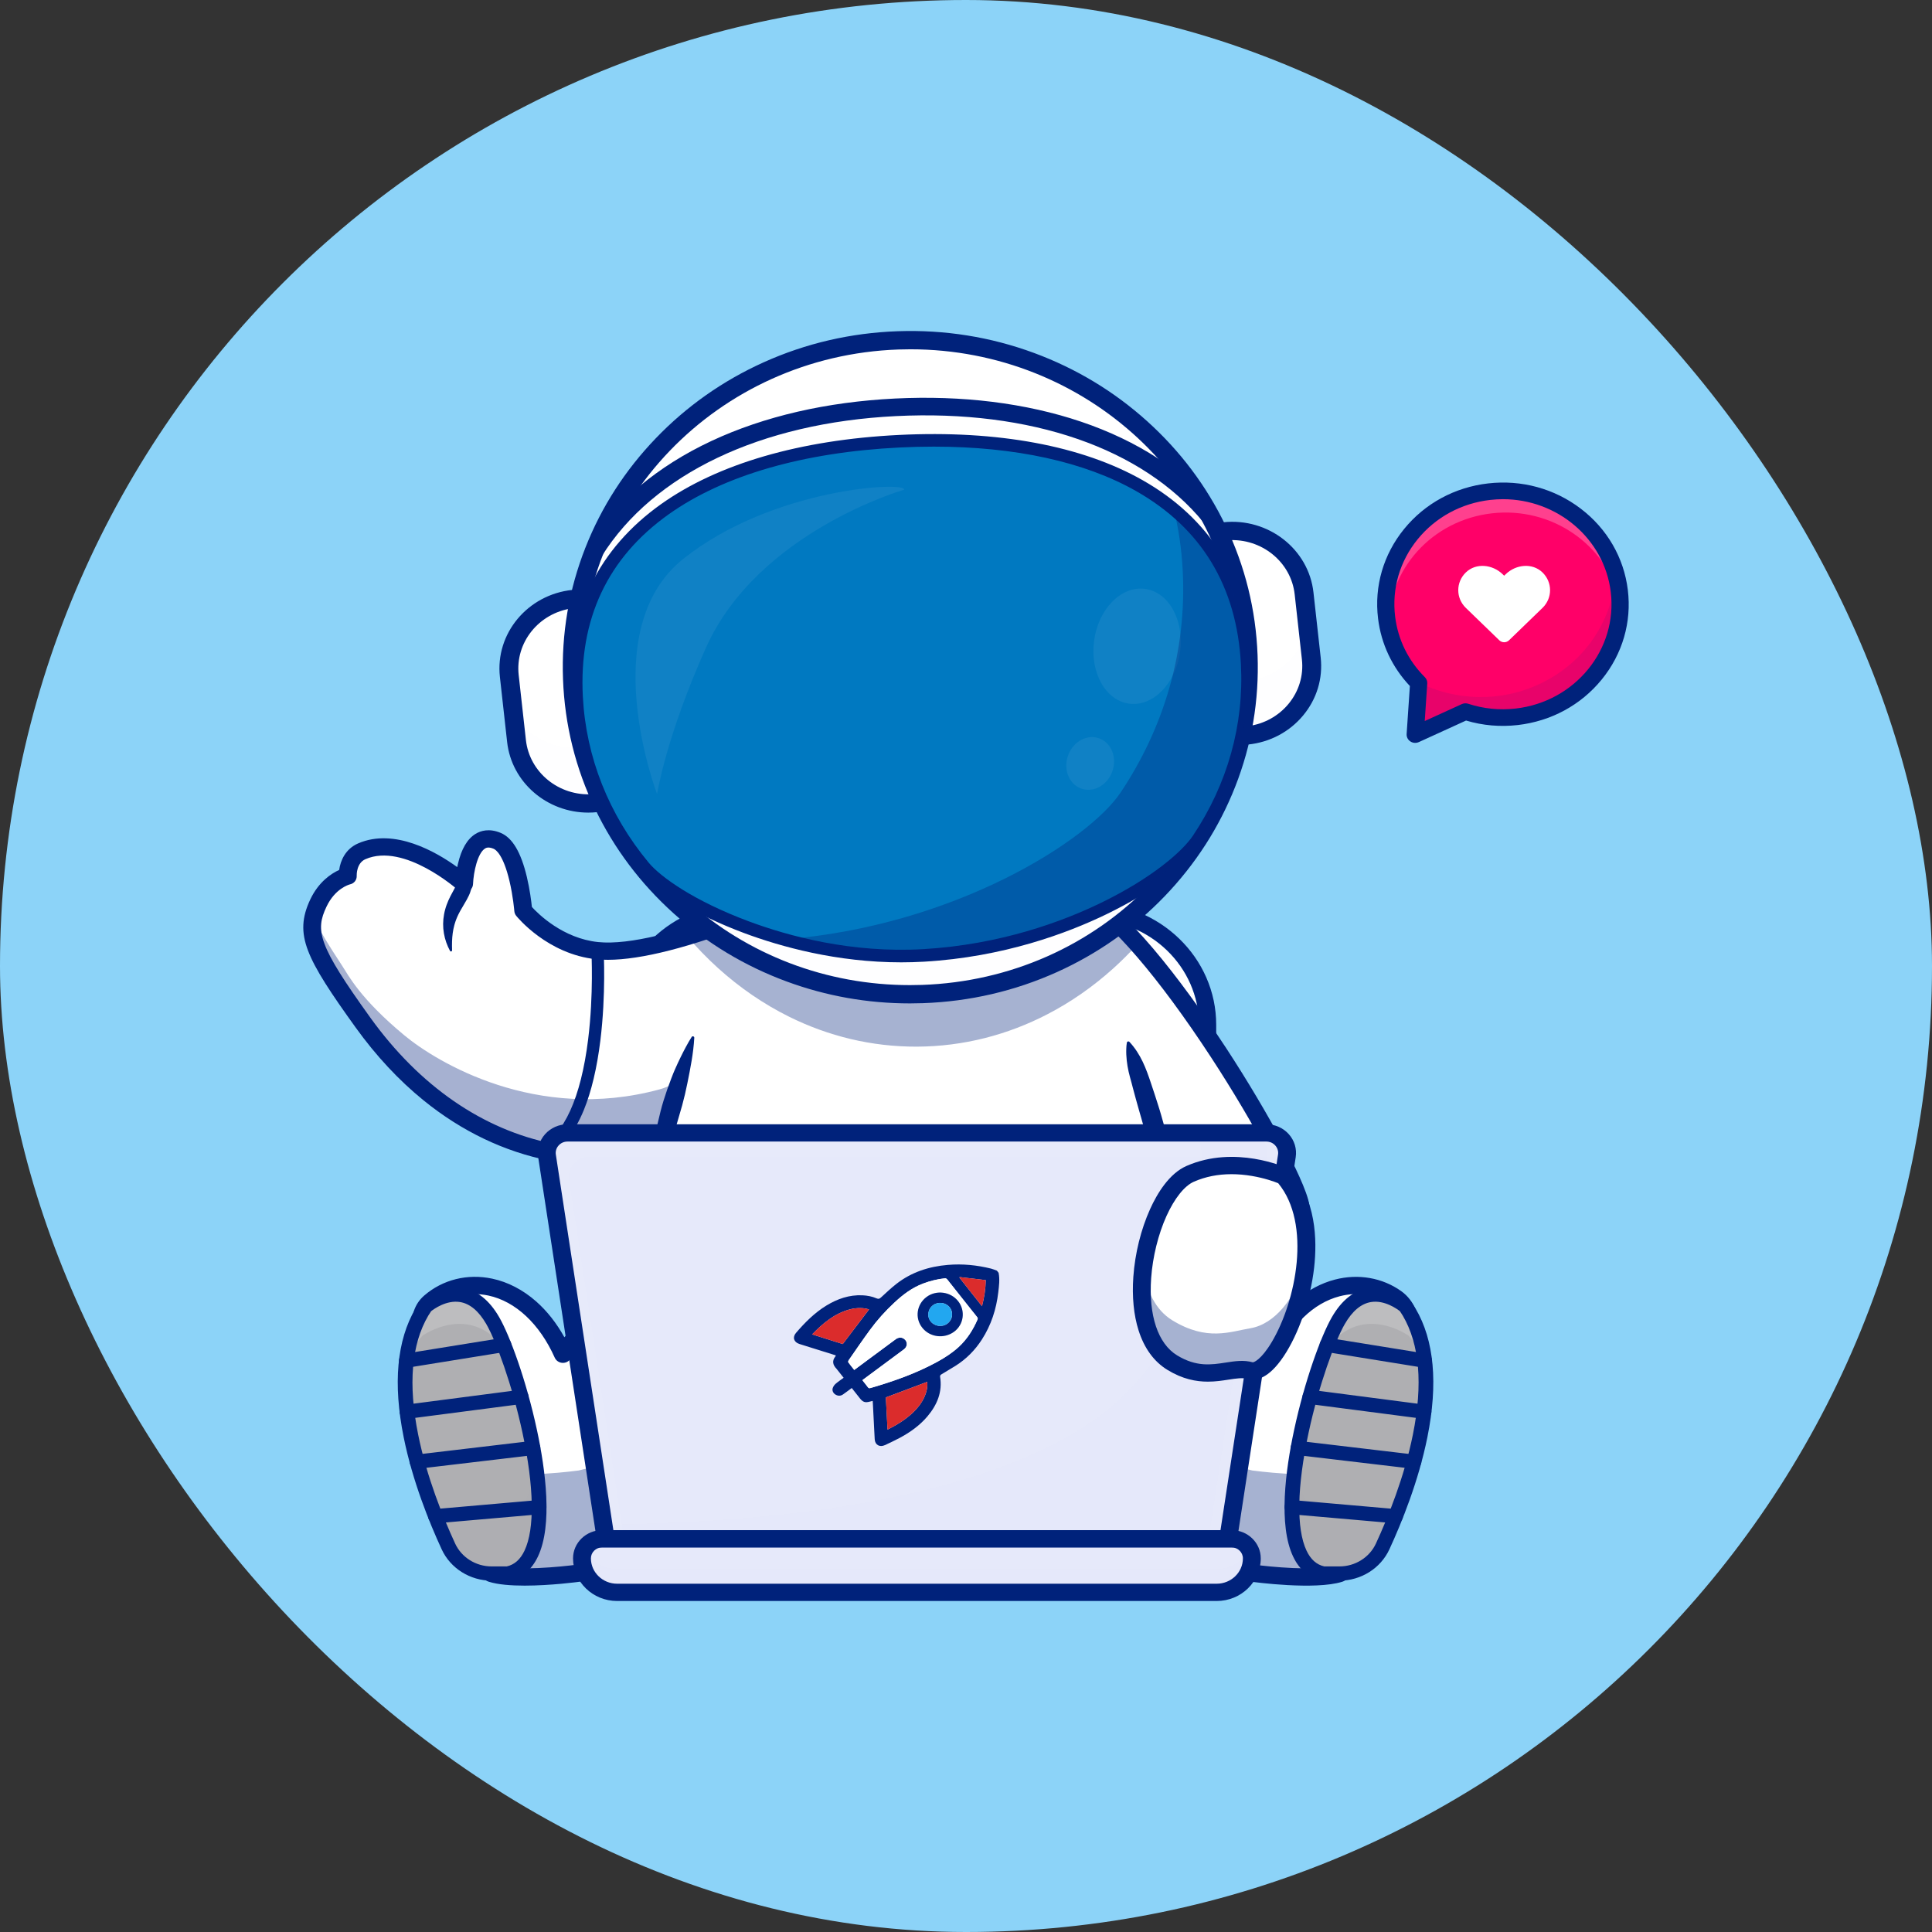 <svg width="170" height="170" viewBox="0 0 170 170" fill="none" xmlns="http://www.w3.org/2000/svg">
<rect x="0" y="0" width="170" height="170" fill="#333333" stroke="none"/>
<rect width="170" height="170" rx="85" fill="#8CD3F8"/>
<path d="M95.93 125.664H65.238C59.974 125.664 55.667 121.497 55.667 116.404V90.169C55.667 85.076 59.974 80.91 65.238 80.91H95.931C101.195 80.91 105.502 85.076 105.502 90.169V116.404C105.502 121.497 101.194 125.664 95.93 125.664Z" fill="white"/>
<path d="M95.931 80.91C101.195 80.91 105.502 85.077 105.502 90.17V116.405C105.502 121.498 101.195 125.664 95.931 125.664H65.239C59.975 125.664 55.668 121.498 55.668 116.405V90.17C55.668 85.077 59.975 80.91 65.239 80.91H95.931V80.91ZM95.931 79.447H65.239C63.748 79.447 62.299 79.732 60.931 80.294C59.613 80.836 58.428 81.61 57.41 82.596C56.392 83.581 55.591 84.727 55.031 86.002C54.45 87.325 54.155 88.727 54.155 90.17V116.405C54.155 117.847 54.45 119.249 55.031 120.572C55.591 121.848 56.391 122.994 57.41 123.979C58.428 124.964 59.613 125.739 60.931 126.281C62.299 126.843 63.748 127.128 65.239 127.128H95.932C97.423 127.128 98.872 126.843 100.239 126.281C101.558 125.739 102.742 124.965 103.761 123.979C104.779 122.994 105.58 121.847 106.14 120.572C106.721 119.249 107.015 117.847 107.015 116.405V90.17C107.015 88.727 106.721 87.325 106.14 86.002C105.58 84.727 104.78 83.581 103.761 82.596C102.742 81.61 101.557 80.836 100.239 80.294C98.872 79.732 97.422 79.447 95.931 79.447Z" fill="#00227B"/>
<path d="M104.814 109.442C100.036 109.984 95.272 110.117 95.272 110.117C95.272 110.117 92.847 98.416 92.174 89.24C91.679 82.441 92.145 77.03 95.272 78.795C96.711 79.607 98.368 81.136 100.096 83.076C106.578 90.354 114.024 103.423 114.433 106.135C114.696 107.879 109.749 108.879 104.814 109.442Z" fill="white"/>
<path d="M94.633 110.896L94.503 110.267C94.488 110.195 93.005 103.005 92.045 95.56C91.478 91.17 91.202 87.546 91.222 84.788C91.249 81.022 91.814 78.885 93.001 78.065C93.522 77.705 94.408 77.426 95.67 78.138C99.83 80.486 105.111 87.967 107.888 92.217C109.741 95.052 111.514 98.033 112.882 100.609C113.846 102.423 115.033 104.836 115.212 106.024C115.264 106.369 115.229 106.892 114.767 107.425C114.098 108.195 112.71 108.798 110.396 109.322C108.699 109.706 106.52 110.036 103.917 110.304C99.51 110.756 95.338 110.876 95.296 110.878L94.633 110.896ZM94.19 79.218C94.038 79.218 93.959 79.273 93.915 79.303C93.402 79.657 91.864 81.863 93.604 95.364C94.392 101.478 95.537 107.422 95.917 109.333C97.259 109.281 100.442 109.131 103.759 108.789C111.46 107.997 113.18 106.887 113.563 106.446C113.669 106.325 113.66 106.268 113.656 106.244C113.433 104.766 110.528 99.103 106.559 93.03C101.963 85.997 97.706 81.048 94.877 79.452C94.557 79.271 94.338 79.218 94.19 79.218Z" fill="#00227B"/>
<path d="M70.956 78.363L69.989 85.441L69.439 89.466L68.265 98.058C68.265 98.058 66.12 99.469 62.553 100.587C61.22 101.006 59.684 101.38 57.99 101.626C55.22 102.029 52.018 102.08 48.549 101.394C39.622 99.625 34.265 93.21 31.946 89.985C27.463 83.76 26.773 82.077 28.02 79.456C28.971 77.448 30.601 77.081 30.601 77.081C30.601 77.081 30.52 75.476 31.834 74.905C35.769 73.195 40.839 77.762 40.839 77.762C40.839 77.762 41.027 72.851 43.744 73.985C45.615 74.766 46.04 80.113 46.04 80.113C46.04 80.113 48.552 83.235 52.543 83.65C54.628 83.866 57.514 83.281 60.38 82.431C60.414 82.421 60.447 82.412 60.481 82.4C62.008 81.944 63.526 81.415 64.915 80.892C65.539 80.658 66.136 80.424 66.696 80.2C69.2 79.195 70.956 78.363 70.956 78.363Z" fill="white"/>
<path opacity="0.35" d="M31.946 89.984C34.267 93.209 39.623 99.625 48.549 101.393C54.14 102.5 59.039 101.687 62.554 100.586C66.122 99.469 68.266 98.057 68.266 98.057L68.424 91.276C68.424 91.276 65.993 89.01 63.729 89.934C61.008 91.044 61.88 94.818 57.995 95.868C47.194 98.785 38.42 93.454 35.596 91.114C31.68 87.867 30.658 85.823 30.107 84.979C28.966 83.233 28.085 81.861 27.589 80.632C27.082 82.711 28.163 84.729 31.946 89.984Z" fill="#00227B"/>
<path d="M53.935 102.682C52.071 102.682 50.215 102.501 48.391 102.139C44.379 101.344 40.635 99.554 37.265 96.819C35.096 95.058 33.089 92.905 31.301 90.421C29.118 87.388 27.731 85.304 27.098 83.631C26.491 82.027 26.552 80.726 27.305 79.138C28.046 77.575 29.166 76.857 29.844 76.548C29.954 75.745 30.385 74.702 31.512 74.213C34.712 72.822 38.405 74.975 40.233 76.299C40.251 76.209 40.27 76.117 40.292 76.024C40.595 74.709 41.118 73.817 41.846 73.373C42.293 73.1 43.04 72.863 44.058 73.288C45.09 73.72 45.844 74.991 46.361 77.173C46.626 78.291 46.754 79.341 46.802 79.806C47.358 80.415 49.53 82.573 52.628 82.894C58.284 83.48 70.487 77.738 70.61 77.68C70.871 77.557 71.18 77.582 71.415 77.746C71.65 77.909 71.773 78.185 71.736 78.463L69.046 98.157C69.017 98.372 68.895 98.565 68.709 98.686C68.619 98.746 66.463 100.152 62.876 101.286C60.776 101.95 58.615 102.382 56.453 102.571C55.614 102.645 54.773 102.682 53.935 102.682ZM30.784 77.82C30.682 77.847 29.482 78.195 28.733 79.772C27.726 81.897 27.974 83.135 32.591 89.551C36.932 95.582 42.505 99.42 48.706 100.648C54.357 101.768 59.265 100.826 62.387 99.839C65.034 99.002 66.859 98.004 67.534 97.606L69.988 79.642C68.706 80.208 66.61 81.097 64.257 81.95C59.02 83.849 55.051 84.675 52.461 84.406C48.187 83.964 45.532 80.719 45.42 80.581C45.326 80.463 45.269 80.321 45.257 80.172C45.256 80.159 45.15 78.861 44.824 77.497C44.277 75.197 43.621 74.763 43.434 74.685C42.965 74.489 42.762 74.612 42.685 74.658C42.024 75.061 41.667 76.732 41.623 77.791C41.611 78.088 41.421 78.351 41.137 78.464C40.853 78.578 40.527 78.521 40.302 78.318C40.255 78.276 35.566 74.118 32.156 75.6C31.37 75.942 31.384 76.972 31.387 77.046C31.41 77.422 31.163 77.743 30.784 77.82Z" fill="#00227B"/>
<path d="M41.488 77.761C41.506 77.974 41.473 78.169 41.429 78.337C41.407 78.424 41.38 78.5 41.352 78.577C41.324 78.649 41.293 78.723 41.263 78.788C41.139 79.059 41.005 79.282 40.877 79.499C40.749 79.715 40.626 79.921 40.512 80.126L40.428 80.281C40.401 80.333 40.373 80.384 40.348 80.436L40.273 80.594L40.203 80.753L40.138 80.914L40.079 81.078C40.058 81.133 40.043 81.189 40.025 81.244C40.006 81.3 39.992 81.357 39.976 81.413C39.916 81.641 39.865 81.875 39.835 82.116C39.803 82.357 39.782 82.604 39.776 82.856C39.77 82.982 39.772 83.108 39.771 83.237C39.769 83.301 39.774 83.365 39.775 83.43C39.776 83.495 39.778 83.559 39.778 83.625V83.63C39.778 83.68 39.735 83.721 39.683 83.721C39.646 83.721 39.614 83.701 39.599 83.671C39.473 83.435 39.358 83.189 39.27 82.932C39.177 82.676 39.111 82.409 39.062 82.136C38.966 81.59 38.968 81.012 39.074 80.448L39.117 80.237C39.134 80.168 39.153 80.099 39.17 80.029C39.19 79.96 39.211 79.892 39.23 79.823C39.251 79.755 39.276 79.688 39.299 79.621C39.394 79.353 39.511 79.099 39.631 78.861C39.751 78.623 39.879 78.398 39.983 78.204C40.092 78.006 40.154 77.846 40.191 77.759L40.267 77.578C40.399 77.264 40.769 77.113 41.094 77.241C41.323 77.332 41.468 77.538 41.488 77.761Z" fill="#00227B"/>
<path d="M47.686 101.915C47.488 101.915 47.297 101.809 47.202 101.626C47.069 101.367 47.178 101.054 47.445 100.925C49.625 99.876 51.114 96.601 51.752 91.456C52.245 87.468 52.04 83.76 52.038 83.723C52.022 83.435 52.249 83.188 52.547 83.172C52.844 83.155 53.1 83.376 53.117 83.664C53.119 83.702 53.33 87.49 52.826 91.566C52.528 93.979 52.042 96.026 51.381 97.65C50.525 99.753 49.363 101.169 47.927 101.861C47.849 101.898 47.767 101.915 47.686 101.915Z" fill="#00227B"/>
<g opacity="0.35">
<g opacity="0.35">
<g opacity="0.35">
<g opacity="0.35">
<path opacity="0.35" d="M117.415 135.562V135.455C116.551 135.491 117.415 135.562 117.415 135.562Z" fill="#00227B"/>
</g>
</g>
</g>
</g>
<path d="M106.507 122.719H54.601C54.601 122.719 54.917 114.053 57.987 101.625C59.218 96.64 60.893 91.051 63.167 85.172C63.714 83.761 64.296 82.333 64.913 80.891C66.639 76.869 68.652 72.75 70.999 68.63H90.109C92.049 72.036 93.761 75.441 95.271 78.793C96.248 80.962 97.14 83.107 97.954 85.214C101.506 94.4 103.592 102.878 104.813 109.441C106.318 117.537 106.507 122.719 106.507 122.719Z" fill="white"/>
<path d="M99.383 91.678C100.386 92.761 100.845 94.023 101.268 95.289C101.481 95.923 101.691 96.558 101.891 97.195C101.991 97.514 102.094 97.832 102.183 98.154C102.276 98.474 102.365 98.796 102.455 99.118L102.718 100.084C102.804 100.407 102.891 100.729 102.973 101.053L103.45 102.997C103.528 103.322 103.613 103.644 103.689 103.969L103.917 104.943L104.151 105.916C104.23 106.24 104.311 106.564 104.384 106.889L104.835 108.839C104.912 109.164 104.979 109.491 105.05 109.817L105.261 110.795L105.366 111.283L105.419 111.528L105.468 111.773L105.666 112.754C105.732 113.081 105.799 113.407 105.871 113.733C105.939 114.06 106.008 114.386 106.08 114.712C106.38 116.014 106.6 117.333 106.691 118.668C106.703 118.835 106.716 119.001 106.724 119.169L106.746 119.671C106.758 120.007 106.767 120.342 106.762 120.679C106.76 121.016 106.752 121.353 106.73 121.691C106.709 122.029 106.68 122.368 106.628 122.708C106.618 122.774 106.554 122.819 106.486 122.81C106.44 122.803 106.404 122.772 106.388 122.733L106.388 122.731C106.14 122.094 105.937 121.453 105.745 120.812C105.651 120.492 105.56 120.171 105.473 119.85L105.346 119.368C105.307 119.207 105.266 119.047 105.224 118.886C105.063 118.242 104.922 117.597 104.794 116.949C104.733 116.624 104.677 116.299 104.626 115.973C104.571 115.647 104.52 115.321 104.468 114.995C104.417 114.668 104.364 114.342 104.309 114.017C104.251 113.691 104.187 113.367 104.122 113.043L103.926 112.071L103.877 111.828L103.825 111.585L103.72 111.101L103.511 110.131C103.44 109.808 103.374 109.484 103.297 109.162L102.85 107.229C102.779 106.906 102.695 106.585 102.616 106.264L102.371 105.302L102.121 104.342C102.081 104.181 102.034 104.022 101.99 103.863L101.856 103.385L101.316 101.474C101.129 100.839 100.938 100.205 100.756 99.568C100.665 99.25 100.575 98.932 100.487 98.613L100.421 98.374L100.351 98.135L100.214 97.658C100.031 97.022 99.858 96.383 99.687 95.743L99.562 95.263C99.52 95.102 99.474 94.943 99.43 94.784C99.342 94.464 99.269 94.141 99.213 93.811C99.158 93.482 99.12 93.147 99.105 92.805C99.097 92.634 99.097 92.461 99.103 92.286C99.11 92.11 99.121 91.932 99.153 91.749L99.155 91.742C99.167 91.672 99.235 91.625 99.306 91.637C99.337 91.642 99.364 91.657 99.383 91.678Z" fill="#00227B"/>
<path d="M54.48 122.716C54.4 122.543 54.346 122.372 54.294 122.2C54.243 122.028 54.204 121.858 54.17 121.687C54.101 121.344 54.064 121.003 54.043 120.663C54.033 120.493 54.027 120.323 54.027 120.154C54.028 119.984 54.035 119.816 54.043 119.647L54.072 119.142C54.081 118.973 54.092 118.805 54.106 118.636C54.16 117.964 54.213 117.291 54.294 116.622C54.331 116.286 54.372 115.952 54.413 115.617C54.433 115.45 54.46 115.283 54.483 115.116L54.556 114.615L54.709 113.616C54.762 113.283 54.824 112.952 54.883 112.62C55.002 111.956 55.114 111.291 55.251 110.631C55.383 109.97 55.504 109.307 55.639 108.647C55.777 107.988 55.911 107.328 56.043 106.667C56.077 106.502 56.107 106.336 56.144 106.172L56.252 105.679L56.47 104.692L56.687 103.705C56.706 103.622 56.723 103.54 56.742 103.458L56.802 103.213L56.921 102.721L57.398 100.756C57.436 100.592 57.48 100.429 57.522 100.266C57.564 100.103 57.606 99.94 57.646 99.776C57.726 99.449 57.806 99.121 57.882 98.793C57.961 98.465 58.037 98.137 58.118 97.809C58.196 97.481 58.294 97.158 58.391 96.835C58.491 96.513 58.597 96.192 58.708 95.872C58.819 95.553 58.938 95.236 59.058 94.919L59.243 94.446C59.274 94.367 59.308 94.29 59.342 94.211C59.376 94.134 59.409 94.055 59.444 93.978C59.584 93.667 59.725 93.358 59.876 93.051C60.025 92.744 60.18 92.439 60.343 92.137C60.506 91.835 60.675 91.535 60.862 91.242C60.898 91.185 60.975 91.168 61.033 91.203C61.073 91.227 61.094 91.269 61.092 91.311V91.313C61.014 92.693 60.747 94.006 60.483 95.319C60.415 95.646 60.346 95.973 60.27 96.298C60.194 96.623 60.111 96.947 60.024 97.268C59.842 97.909 59.658 98.551 59.467 99.19C59.372 99.51 59.279 99.831 59.187 100.151C59.14 100.311 59.096 100.472 59.052 100.633C59.008 100.794 58.963 100.955 58.926 101.117L58.455 103.061L58.337 103.547L58.278 103.79C58.258 103.871 58.242 103.953 58.223 104.034L58.008 105.01L57.793 105.987L57.685 106.475C57.649 106.638 57.619 106.802 57.586 106.965C57.033 109.574 56.662 112.214 56.301 114.849L56.161 115.836C56.118 116.166 56.074 116.495 56.026 116.825L55.748 118.8C55.697 119.129 55.657 119.458 55.611 119.787C55.587 119.951 55.562 120.116 55.531 120.28C55.499 120.444 55.469 120.608 55.431 120.771C55.355 121.098 55.261 121.424 55.15 121.75C55.095 121.912 55.029 122.075 54.961 122.238C54.891 122.4 54.816 122.563 54.722 122.725L54.721 122.726C54.685 122.789 54.603 122.812 54.539 122.777C54.511 122.762 54.492 122.74 54.48 122.716Z" fill="#00227B"/>
<path d="M69.552 111.785C66.591 112.945 62.01 112.702 58.886 112.336C57.013 112.117 55.698 110.444 55.974 108.638C56.226 106.99 57.725 105.792 59.445 105.87C62.367 106.002 66.749 106.064 69.525 105.469" fill="white"/>
<g opacity="0.35">
<g opacity="0.35">
<g opacity="0.35">
<g opacity="0.35">
<path opacity="0.35" d="M69.553 111.785C66.592 112.946 62.01 112.701 58.887 112.338C57.014 112.118 55.699 110.445 55.975 108.64C56.03 108.271 56.15 107.926 56.32 107.61C56.813 108.521 57.747 109.193 58.887 109.326C62.005 109.692 66.579 109.935 69.54 108.781L69.553 111.785Z" fill="#00227B"/>
</g>
</g>
</g>
</g>
<path d="M63.668 113.399C61.955 113.399 60.252 113.262 58.794 113.091C57.677 112.96 56.686 112.412 56.003 111.546C55.319 110.679 55.033 109.607 55.198 108.527C55.348 107.543 55.868 106.653 56.661 106.02C57.454 105.387 58.457 105.063 59.484 105.11C63.788 105.305 67.293 105.169 69.356 104.726C69.77 104.638 70.798 104.634 71.406 106.523C72.022 108.442 71.954 111.666 69.849 112.49C68.113 113.17 65.882 113.399 63.668 113.399ZM59.288 106.626C58.02 106.626 56.942 107.52 56.754 108.749C56.652 109.419 56.829 110.085 57.253 110.623C57.676 111.159 58.291 111.499 58.983 111.58C63.449 112.103 67.099 111.925 69.259 111.079C69.9 110.828 70.084 109.822 70.134 109.402C70.307 107.93 69.844 106.57 69.554 106.241C66.739 106.813 62.498 106.769 59.411 106.629C59.37 106.627 59.328 106.626 59.288 106.626Z" fill="#00227B"/>
<path d="M92.199 111.785C95.159 112.945 99.741 112.702 102.864 112.336C104.738 112.117 106.053 110.444 105.777 108.638C105.525 106.99 104.025 105.792 102.306 105.87C99.384 106.002 95.002 106.064 92.226 105.469" fill="white"/>
<g opacity="0.35">
<g opacity="0.35">
<g opacity="0.35">
<g opacity="0.35">
<path opacity="0.35" d="M102.863 112.336C99.74 112.7 95.159 112.945 92.197 111.784L92.21 108.752C95.171 109.906 99.745 109.663 102.863 109.297C103.998 109.166 104.927 108.499 105.423 107.593C105.598 107.911 105.72 108.262 105.778 108.638C106.052 110.443 104.737 112.117 102.863 112.336Z" fill="#00227B"/>
</g>
</g>
</g>
</g>
<path d="M98.08 113.399C95.866 113.399 93.636 113.17 91.899 112.49C89.794 111.666 89.725 108.442 90.342 106.523C90.949 104.635 91.978 104.638 92.392 104.726C94.455 105.169 97.961 105.305 102.264 105.11C103.292 105.064 104.294 105.387 105.087 106.02C105.88 106.653 106.4 107.543 106.55 108.527C106.715 109.607 106.429 110.679 105.745 111.546C105.062 112.412 104.071 112.96 102.954 113.091C101.496 113.262 99.793 113.399 98.08 113.399ZM92.194 106.241C91.904 106.57 91.442 107.93 91.614 109.402C91.664 109.823 91.848 110.828 92.49 111.08C94.65 111.926 98.299 112.104 102.765 111.581C103.457 111.5 104.072 111.16 104.495 110.623C104.92 110.085 105.097 109.42 104.994 108.749C104.801 107.481 103.659 106.57 102.338 106.63C99.25 106.77 95.009 106.813 92.194 106.241Z" fill="#00227B"/>
<path d="M93.343 103.382V113.504C93.343 115.382 91.754 116.919 89.813 116.919H70.545C68.606 116.919 67.018 115.382 67.018 113.504V103.382C67.018 101.504 68.606 99.969 70.545 99.969H89.813C90.956 99.969 91.976 100.502 92.623 101.322C93.074 101.895 93.343 102.61 93.343 103.382Z" fill="white"/>
<g opacity="0.35">
<g opacity="0.35">
<g opacity="0.35">
<g opacity="0.35">
<path opacity="0.35" d="M93.344 103.382V113.504C93.344 115.382 91.756 116.918 89.815 116.918H70.547C68.606 116.918 67.018 115.382 67.018 113.504V109.718C69.911 112.572 75.603 114.364 80.822 114.391C82.499 114.399 83.852 113.116 83.972 111.497C83.973 111.481 83.974 111.465 83.976 111.449C84.104 110.029 85.313 108.879 86.782 108.776C88.456 108.66 89.869 109.856 90.035 111.41C92.561 108.392 91.821 103.148 92.624 101.322C93.076 101.895 93.344 102.609 93.344 103.382Z" fill="#00227B"/>
</g>
</g>
</g>
</g>
<path d="M89.811 117.677H70.542C68.163 117.677 66.228 115.804 66.228 113.503V103.38C66.228 101.078 68.163 99.206 70.542 99.206H89.811C92.19 99.206 94.125 101.078 94.125 103.38V113.503C94.125 115.804 92.19 117.677 89.811 117.677ZM70.542 100.727C69.03 100.727 67.8 101.917 67.8 103.38V113.503C67.8 114.966 69.03 116.156 70.542 116.156H89.811C91.323 116.156 92.553 114.966 92.553 113.503V103.38C92.553 101.917 91.323 100.727 89.811 100.727H70.542Z" fill="#00227B"/>
<path d="M87.005 111.386C88.685 111.386 90.048 110.068 90.048 108.442C90.048 106.817 88.685 105.499 87.005 105.499C85.324 105.499 83.962 106.817 83.962 108.442C83.962 110.068 85.324 111.386 87.005 111.386Z" fill="#22A7F0"/>
<g opacity="0.7">
<g opacity="0.7">
<g opacity="0.7">
<g opacity="0.7">
<path opacity="0.7" d="M90.048 108.442C90.048 108.644 90.028 108.839 89.989 109.03C89.708 107.684 88.479 106.672 87.006 106.672C85.531 106.672 84.302 107.684 84.021 109.03C83.982 108.839 83.962 108.644 83.962 108.442C83.962 106.815 85.325 105.499 87.006 105.499C88.685 105.499 90.048 106.815 90.048 108.442Z" fill="white"/>
</g>
</g>
</g>
</g>
<g opacity="0.35">
<g opacity="0.35">
<g opacity="0.35">
<g opacity="0.35">
<path opacity="0.35" d="M90.045 108.442C90.045 110.068 88.683 111.386 87.003 111.386C85.323 111.386 83.961 110.068 83.961 108.442C83.961 108.067 84.034 107.708 84.17 107.377C84.608 108.476 85.712 109.253 87.003 109.253C88.295 109.253 89.398 108.476 89.837 107.377C89.972 107.708 90.045 108.066 90.045 108.442Z" fill="#00227B"/>
</g>
</g>
</g>
</g>
<path d="M87.001 111.959C84.998 111.959 83.368 110.382 83.368 108.444C83.368 106.507 84.998 104.93 87.001 104.93C89.004 104.93 90.633 106.507 90.633 108.444C90.633 110.382 89.004 111.959 87.001 111.959ZM87.001 106.071C85.648 106.071 84.548 107.136 84.548 108.444C84.548 109.753 85.648 110.817 87.001 110.817C88.353 110.817 89.454 109.753 89.454 108.444C89.454 107.136 88.353 106.071 87.001 106.071Z" fill="#00227B"/>
<path d="M78.381 117.489C78.055 117.489 77.792 117.234 77.792 116.919V109.986L73.939 107.179V99.969C73.939 99.653 74.203 99.398 74.528 99.398C74.853 99.398 75.118 99.654 75.118 99.969V106.61L78.971 109.416V116.919C78.971 117.234 78.707 117.489 78.381 117.489Z" fill="#00227B"/>
<path d="M80.555 122.367C83.963 122.367 87.241 121.144 89.801 118.966C93.347 115.95 99.316 112.354 105.905 114.661C108.549 115.586 110.351 117.283 111.58 119.161C114.746 112.065 121.386 111.64 124.261 115.661C124.261 115.661 119.429 137.961 117.855 138.457C115.599 139.168 110.179 138.421 110.179 138.421C110.179 138.421 91.322 135.951 80.555 135.951C69.787 135.951 50.931 138.421 50.931 138.421C50.931 138.421 45.511 139.168 43.255 138.457C41.68 137.961 36.849 115.661 36.849 115.661C39.722 111.639 46.364 112.065 49.529 119.161C50.758 117.283 52.56 115.586 55.204 114.661C61.793 112.354 67.763 115.95 71.308 118.966C73.868 121.143 77.146 122.367 80.555 122.367Z" fill="white"/>
<g opacity="0.35">
<path d="M124.263 115.662C124.263 115.662 119.431 137.962 117.857 138.459C115.602 139.17 110.18 138.423 110.18 138.423C110.18 138.423 91.325 135.952 80.556 135.952C69.79 135.952 50.932 138.423 50.932 138.423C50.932 138.423 45.513 139.17 43.258 138.459C41.683 137.962 36.852 115.662 36.852 115.662C37.325 115 37.899 114.458 38.544 114.047C40.093 120.586 42.291 129.123 43.258 129.427C45.513 130.136 50.932 129.389 50.932 129.389C50.932 129.389 69.79 124.448 80.556 124.448C91.325 124.448 110.18 129.389 110.18 129.389C110.18 129.389 115.602 130.136 117.857 129.427C118.824 129.123 121.021 120.586 122.571 114.047C123.215 114.458 123.789 115 124.263 115.662Z" fill="#00227B"/>
</g>
<path d="M46.166 139.522C44.983 139.522 43.828 139.437 43.015 139.181C42.461 139.006 41.995 138.412 41.121 135.776C40.609 134.234 39.995 132.086 39.296 129.392C38.037 124.542 36.811 119.103 36.342 116.989C36.096 115.883 36.471 114.738 37.32 114.003C38.951 112.591 41.136 112.048 43.315 112.512C44.689 112.804 46.025 113.498 47.18 114.518C48.137 115.363 48.968 116.419 49.662 117.667C51.069 115.93 52.84 114.681 54.941 113.945C57.322 113.111 59.814 112.946 62.347 113.453C64.391 113.863 66.471 114.712 68.527 115.978C68.893 116.204 69.001 116.674 68.768 117.029C68.535 117.383 68.049 117.487 67.682 117.262C63.451 114.656 59.344 114.022 55.476 115.376C53.295 116.14 51.519 117.55 50.198 119.568C50.042 119.806 49.762 119.942 49.472 119.92C49.182 119.898 48.928 119.722 48.812 119.463C47.489 116.498 45.363 114.506 42.977 113.998C41.298 113.641 39.618 114.056 38.369 115.138C37.94 115.509 37.752 116.097 37.88 116.671C38.322 118.666 39.482 123.812 40.691 128.515C41.355 131.099 41.944 133.202 42.441 134.764C43.137 136.951 43.5 137.593 43.629 137.772C45.406 138.254 49.401 137.865 50.824 137.669C50.826 137.668 50.828 137.668 50.83 137.668C51.018 137.643 69.862 135.191 80.559 135.191C91.256 135.191 110.1 137.643 110.288 137.668C110.29 137.668 110.292 137.668 110.294 137.669C111.717 137.865 115.712 138.254 117.489 137.772C117.616 137.596 117.97 136.973 118.642 134.875C119.128 133.362 119.702 131.323 120.35 128.815C121.506 124.343 122.614 119.477 123.171 116.975C123.354 116.155 123.037 115.314 122.362 114.833C121.076 113.915 119.481 113.642 117.872 114.062C115.568 114.665 113.591 116.583 112.307 119.463C112.191 119.722 111.937 119.898 111.646 119.92C111.355 119.942 111.076 119.807 110.92 119.569C109.599 117.551 107.824 116.14 105.642 115.377C101.74 114.01 97.599 114.667 93.331 117.328C92.966 117.555 92.48 117.454 92.244 117.1C92.009 116.747 92.114 116.276 92.479 116.048C94.548 114.759 96.64 113.891 98.7 113.468C101.258 112.943 103.774 113.104 106.178 113.946C108.279 114.681 110.05 115.931 111.458 117.668C112.935 115.011 115.033 113.228 117.462 112.593C119.513 112.057 121.639 112.427 123.296 113.609C124.467 114.444 125.022 115.891 124.709 117.295C124.119 119.946 122.948 125.082 121.744 129.693C121.062 132.308 120.462 134.392 119.962 135.885C119.109 138.433 118.65 139.009 118.103 139.182C115.712 139.935 110.349 139.213 110.076 139.175C109.78 139.137 91.119 136.713 80.559 136.713C69.998 136.713 51.339 139.137 51.043 139.175C50.861 139.199 48.463 139.522 46.166 139.522Z" fill="#00227B"/>
<path d="M116.456 138.459H117.857C119.501 138.459 120.992 137.526 121.661 136.074C123.757 131.532 127.58 121.553 124 115.463C123.895 115.285 123.784 115.114 123.666 114.95C123.666 114.95 120.229 111.926 117.759 116.204C115.453 120.201 110.612 137.292 116.456 138.459Z" fill="#AFAFB2"/>
<g opacity="0.7">
<g opacity="0.7">
<g opacity="0.7">
<g opacity="0.7">
<path opacity="0.7" d="M116.499 119.052C116.561 118.957 116.623 118.866 116.683 118.782C119.719 114.504 123.945 117.528 123.945 117.528C124.09 117.692 124.228 117.863 124.355 118.041C124.779 118.627 125.118 119.249 125.383 119.9C125.212 118.3 124.784 116.788 124.004 115.462C123.9 115.285 123.788 115.114 123.67 114.95C123.67 114.95 120.233 111.925 117.764 116.204C117.389 116.852 116.949 117.841 116.499 119.052Z" fill="white"/>
</g>
</g>
</g>
</g>
<path d="M125.361 120.355C125.325 120.355 125.289 120.352 125.253 120.346L116.662 118.959C116.309 118.902 116.07 118.579 116.129 118.237C116.188 117.895 116.522 117.664 116.875 117.721L125.466 119.108C125.819 119.165 126.058 119.489 125.999 119.831C125.946 120.138 125.672 120.355 125.361 120.355Z" fill="#00227B"/>
<path d="M125.306 124.848C125.277 124.848 125.248 124.846 125.218 124.842L115.169 123.535C114.814 123.489 114.565 123.173 114.612 122.83C114.66 122.487 114.986 122.246 115.341 122.292L125.391 123.599C125.746 123.645 125.995 123.961 125.947 124.304C125.904 124.619 125.625 124.848 125.306 124.848Z" fill="#00227B"/>
<path d="M124.419 129.246C124.392 129.246 124.366 129.244 124.339 129.241L114.137 128.033C113.782 127.991 113.529 127.678 113.572 127.334C113.616 126.991 113.939 126.746 114.294 126.788L124.496 127.996C124.852 128.038 125.104 128.351 125.061 128.695C125.021 129.013 124.741 129.246 124.419 129.246Z" fill="#00227B"/>
<path d="M122.802 134.041C122.783 134.041 122.763 134.041 122.743 134.039L113.622 133.243C113.266 133.212 113.003 132.907 113.035 132.562C113.067 132.217 113.382 131.962 113.739 131.993L122.86 132.79C123.216 132.82 123.48 133.126 123.447 133.471C123.417 133.796 123.134 134.041 122.802 134.041Z" fill="#00227B"/>
<g opacity="0.35">
<g opacity="0.35">
<g opacity="0.35">
<g opacity="0.35">
<path opacity="0.35" d="M116.457 138.457H117.858C119.502 138.457 120.993 137.524 121.662 136.072C122.204 134.895 122.863 133.355 123.48 131.61C122.639 132.96 120.931 133.816 119.055 133.816H117.386C115.011 133.418 114.117 131.164 114.081 128.21C113.278 133.197 113.499 137.867 116.457 138.457Z" fill="#00227B"/>
</g>
</g>
</g>
</g>
<path d="M117.857 139.086H116.457C116.413 139.086 116.369 139.082 116.326 139.073C115.194 138.847 114.338 138.137 113.783 136.962C112.474 134.193 113.11 129.369 113.875 125.81C114.809 121.46 116.252 117.531 117.194 115.898C118.06 114.397 119.152 113.533 120.437 113.33C122.409 113.019 124.035 114.426 124.103 114.486C124.139 114.517 124.171 114.553 124.198 114.591C124.328 114.77 124.451 114.959 124.564 115.153C126.201 117.936 126.548 121.743 125.597 126.468C124.823 130.309 123.352 133.951 122.254 136.329C121.482 138.004 119.756 139.086 117.857 139.086ZM116.527 137.832H117.857C119.245 137.832 120.506 137.041 121.07 135.818C122.14 133.5 123.573 129.954 124.323 126.229C125.214 121.807 124.915 118.289 123.437 115.773C123.356 115.636 123.27 115.502 123.181 115.374C122.938 115.182 121.835 114.377 120.639 114.569C119.766 114.71 118.988 115.363 118.327 116.51C117.454 118.021 116.043 121.884 115.145 126.065C114.12 130.837 114.055 134.522 114.963 136.441C115.331 137.22 115.843 137.676 116.527 137.832Z" fill="#00227B"/>
<path d="M44.657 138.459H43.257C41.612 138.459 40.122 137.526 39.452 136.074C37.356 131.532 33.534 121.553 37.114 115.463C37.218 115.285 37.33 115.114 37.447 114.95C37.447 114.95 40.885 111.926 43.354 116.204C45.66 120.201 50.501 137.292 44.657 138.459Z" fill="#AFAFB2"/>
<g opacity="0.7">
<g opacity="0.7">
<g opacity="0.7">
<g opacity="0.7">
<path opacity="0.7" d="M44.621 119.052C44.559 118.957 44.498 118.866 44.438 118.782C41.402 114.504 37.175 117.528 37.175 117.528C37.03 117.692 36.892 117.863 36.765 118.041C36.341 118.627 36.002 119.249 35.737 119.9C35.908 118.3 36.336 116.788 37.117 115.462C37.221 115.285 37.332 115.114 37.45 114.95C37.45 114.95 40.887 111.925 43.357 116.204C43.731 116.852 44.171 117.841 44.621 119.052Z" fill="white"/>
</g>
</g>
</g>
</g>
<path d="M35.754 120.355C35.443 120.355 35.169 120.137 35.115 119.831C35.057 119.489 35.295 119.166 35.648 119.108L44.239 117.721C44.592 117.664 44.926 117.895 44.985 118.237C45.044 118.578 44.806 118.902 44.452 118.959L35.861 120.346C35.825 120.352 35.79 120.355 35.754 120.355Z" fill="#00227B"/>
<path d="M35.808 124.848C35.488 124.848 35.21 124.619 35.166 124.304C35.118 123.961 35.367 123.645 35.722 123.599L45.772 122.292C46.128 122.245 46.454 122.487 46.502 122.83C46.549 123.173 46.3 123.489 45.945 123.535L35.895 124.843C35.866 124.846 35.837 124.848 35.808 124.848Z" fill="#00227B"/>
<path d="M36.694 129.246C36.371 129.246 36.091 129.013 36.051 128.695C36.007 128.351 36.26 128.038 36.616 127.996L46.818 126.788C47.173 126.746 47.496 126.99 47.54 127.334C47.584 127.678 47.331 127.991 46.975 128.033L36.773 129.241C36.746 129.245 36.719 129.246 36.694 129.246Z" fill="#00227B"/>
<path d="M38.313 134.041C37.982 134.041 37.699 133.796 37.669 133.471C37.637 133.126 37.9 132.821 38.256 132.789L47.377 131.993C47.734 131.962 48.049 132.217 48.081 132.562C48.113 132.907 47.85 133.211 47.494 133.243L38.373 134.039C38.353 134.041 38.333 134.041 38.313 134.041Z" fill="#00227B"/>
<g opacity="0.35">
<g opacity="0.35">
<g opacity="0.35">
<g opacity="0.35">
<path opacity="0.35" d="M44.656 138.457H43.256C41.612 138.457 40.121 137.524 39.451 136.072C38.909 134.895 38.25 133.355 37.634 131.61C38.474 132.96 40.183 133.816 42.058 133.816H43.727C46.103 133.418 46.997 131.164 47.032 128.21C47.835 133.197 47.614 137.867 44.656 138.457Z" fill="#00227B"/>
</g>
</g>
</g>
</g>
<path d="M44.661 139.086H43.26C41.361 139.086 39.636 138.004 38.864 136.328C37.766 133.951 36.295 130.309 35.521 126.468C34.57 121.743 34.917 117.936 36.553 115.152C36.667 114.959 36.79 114.77 36.919 114.591C36.947 114.552 36.979 114.517 37.015 114.486C37.083 114.426 38.709 113.019 40.68 113.33C41.966 113.533 43.057 114.397 43.923 115.898C44.866 117.531 46.308 121.46 47.243 125.81C48.008 129.369 48.644 134.193 47.334 136.962C46.779 138.137 45.924 138.847 44.792 139.073C44.748 139.082 44.704 139.086 44.661 139.086ZM37.936 115.374C37.847 115.502 37.761 115.635 37.681 115.772C36.202 118.289 35.903 121.806 36.794 126.229C37.544 129.954 38.977 133.499 40.048 135.818C40.612 137.041 41.872 137.832 43.26 137.832H44.59C45.274 137.676 45.787 137.22 46.155 136.44C47.062 134.521 46.998 130.836 45.973 126.065C45.075 121.883 43.663 118.021 42.791 116.51C42.129 115.363 41.351 114.71 40.479 114.569C39.285 114.377 38.182 115.18 37.936 115.374Z" fill="#00227B"/>
<path d="M60.467 137.885C60.375 137.885 60.282 137.865 60.195 137.82C59.906 137.674 59.794 137.329 59.946 137.05C62.408 132.498 62.444 127.379 60.054 121.836C58.251 117.654 55.668 114.793 55.642 114.765C55.427 114.529 55.45 114.168 55.695 113.96C55.939 113.751 56.312 113.774 56.527 114.01C56.637 114.131 59.247 117.018 61.128 121.364C62.238 123.929 62.857 126.466 62.969 128.907C63.109 131.976 62.443 134.894 60.99 137.579C60.885 137.774 60.68 137.885 60.467 137.885Z" fill="#00227B"/>
<path d="M100.888 137.885C100.675 137.885 100.47 137.774 100.365 137.579C98.912 134.894 98.246 131.976 98.386 128.907C98.498 126.467 99.117 123.929 100.227 121.364C102.108 117.018 104.718 114.13 104.828 114.01C105.044 113.774 105.417 113.751 105.661 113.96C105.905 114.168 105.928 114.528 105.713 114.765C105.687 114.793 103.105 117.654 101.301 121.835C98.911 127.379 98.947 132.498 101.409 137.05C101.56 137.329 101.449 137.674 101.16 137.82C101.073 137.864 100.98 137.885 100.888 137.885Z" fill="#00227B"/>
<g opacity="0.35">
<path d="M100.097 83.075C99.417 83.828 98.701 84.543 97.956 85.215C96.187 86.808 94.249 88.164 92.175 89.239C88.672 91.057 84.785 92.077 80.693 92.096C76.694 92.113 72.888 91.173 69.439 89.465C67.18 88.345 65.075 86.898 63.17 85.173C62.222 84.313 61.324 83.387 60.48 82.4C62.008 81.944 63.526 81.415 64.915 80.892C66.641 76.869 68.654 72.75 71.001 68.631H90.111C92.051 72.037 93.763 75.441 95.273 78.794C96.712 79.606 98.369 81.135 100.097 83.075Z" fill="#00227B"/>
</g>
<path d="M109.737 64.71C109.404 64.745 109.106 64.512 109.07 64.19L107.205 47.399C107.169 47.077 107.41 46.788 107.742 46.754C111.234 46.391 114.368 48.834 114.743 52.212L115.379 57.938C115.755 61.315 113.228 64.347 109.737 64.71Z" fill="white"/>
<path d="M109.67 64.856C109.498 64.856 109.333 64.8 109.197 64.694C109.04 64.571 108.942 64.397 108.92 64.203L107.055 47.412C107.034 47.218 107.092 47.028 107.218 46.876C107.345 46.724 107.525 46.629 107.726 46.608C111.294 46.237 114.507 48.743 114.891 52.194L115.526 57.92C115.712 59.592 115.214 61.234 114.123 62.543C113.033 63.852 111.48 64.672 109.752 64.852L109.736 64.708L109.752 64.852C109.725 64.855 109.697 64.856 109.67 64.856ZM108.425 46.86C108.205 46.86 107.982 46.871 107.758 46.895C107.636 46.907 107.527 46.965 107.451 47.056C107.374 47.148 107.339 47.263 107.352 47.381L109.217 64.172C109.23 64.289 109.29 64.395 109.385 64.469C109.48 64.543 109.599 64.576 109.72 64.564C111.369 64.392 112.85 63.61 113.891 62.361C114.932 61.112 115.407 59.546 115.23 57.95L114.594 52.224C114.252 49.149 111.554 46.86 108.425 46.86Z" fill="#00227B"/>
<g opacity="0.35">
<g opacity="0.35">
<g opacity="0.35">
<g opacity="0.35">
<path opacity="0.35" d="M115.078 55.251L115.377 57.936C115.752 61.313 113.226 64.346 109.734 64.71C109.401 64.745 109.103 64.51 109.067 64.188L108.569 59.725C108.685 59.919 108.912 60.037 109.156 60.014L109.567 59.97C112.326 59.684 114.484 57.729 115.078 55.251Z" fill="#00227B"/>
</g>
</g>
</g>
</g>
<path d="M109.674 65.519C109.348 65.519 109.033 65.412 108.775 65.211C108.476 64.978 108.289 64.646 108.248 64.277L106.382 47.486C106.341 47.117 106.452 46.754 106.692 46.464C106.933 46.175 107.276 45.994 107.658 45.954C111.599 45.544 115.151 48.313 115.574 52.127L116.21 57.853C116.415 59.7 115.865 61.514 114.66 62.96C113.455 64.407 111.739 65.313 109.83 65.511C109.778 65.516 109.726 65.519 109.674 65.519ZM109.654 63.911H109.653C109.653 63.911 109.653 63.911 109.654 63.911ZM108.061 47.535L109.877 63.884C111.255 63.686 112.486 63.006 113.366 61.951C114.292 60.839 114.715 59.444 114.557 58.025L113.921 52.299C113.604 49.44 111 47.345 108.061 47.535Z" fill="#00227B"/>
<path d="M50.456 52.708C50.789 52.673 51.087 52.906 51.123 53.228L52.988 70.019C53.024 70.341 52.783 70.629 52.451 70.664C48.959 71.027 45.825 68.583 45.45 65.206L44.814 59.48C44.438 56.103 46.965 53.071 50.456 52.708Z" fill="white"/>
<path d="M51.762 70.846C48.483 70.846 45.655 68.447 45.297 65.223L44.662 59.497C44.278 56.046 46.869 52.936 50.436 52.565L50.452 52.709L50.436 52.565C50.85 52.522 51.223 52.813 51.268 53.214L53.133 70.005C53.177 70.405 52.877 70.766 52.462 70.809C52.228 70.834 51.993 70.846 51.762 70.846ZM50.517 52.85C50.501 52.85 50.485 52.851 50.468 52.852C47.064 53.206 44.593 56.173 44.959 59.466L45.594 65.192C45.96 68.485 49.026 70.876 52.431 70.522C52.681 70.496 52.863 70.278 52.836 70.036L50.971 53.245C50.946 53.019 50.747 52.85 50.517 52.85Z" fill="#00227B"/>
<g opacity="0.35">
<g opacity="0.35">
<g opacity="0.35">
<g opacity="0.35">
<path opacity="0.35" d="M52.471 65.36L52.988 70.018C53.024 70.34 52.782 70.629 52.449 70.664C50.617 70.853 48.881 70.271 47.592 69.185C46.428 68.204 45.628 66.809 45.45 65.206L45.182 62.794C46.408 64.807 48.779 66.052 51.339 65.787L51.972 65.721C52.203 65.696 52.386 65.552 52.471 65.36Z" fill="#00227B"/>
</g>
</g>
</g>
</g>
<path d="M51.765 71.503C48.142 71.504 45.018 68.853 44.623 65.29L43.987 59.565C43.563 55.751 46.425 52.316 50.367 51.906C51.154 51.824 51.865 52.378 51.95 53.14L53.815 69.931C53.9 70.694 53.327 71.381 52.539 71.463C52.279 71.49 52.021 71.503 51.765 71.503ZM50.32 53.534C47.407 53.952 45.323 56.535 45.64 59.393L46.276 65.119C46.594 67.978 49.197 70.073 52.136 69.882L50.32 53.534Z" fill="#00227B"/>
<path d="M80.097 87.486C96.526 87.486 109.843 74.602 109.843 58.708C109.843 42.814 96.526 29.93 80.097 29.93C63.669 29.93 50.352 42.814 50.352 58.708C50.352 74.602 63.669 87.486 80.097 87.486Z" fill="white"/>
<path d="M80.068 87.632C76.421 87.632 72.858 86.999 69.461 85.746C65.849 84.415 62.577 82.442 59.734 79.884C56.891 77.325 54.622 74.309 52.989 70.92C51.298 67.411 50.367 63.653 50.221 59.752C50.076 55.85 50.724 52.037 52.149 48.419C53.526 44.924 55.565 41.758 58.209 39.008C60.854 36.258 63.972 34.062 67.475 32.482C71.103 30.846 74.987 29.945 79.02 29.805C83.053 29.664 86.994 30.291 90.734 31.67C94.346 33.001 97.618 34.974 100.461 37.533C103.304 40.091 105.573 43.107 107.206 46.496C108.897 50.005 109.828 53.763 109.974 57.665C110.119 61.567 109.471 65.379 108.046 68.997C106.669 72.492 104.63 75.658 101.985 78.408C99.341 81.158 96.223 83.354 92.72 84.934C89.093 86.57 85.209 87.471 81.176 87.611C80.805 87.625 80.436 87.632 80.068 87.632ZM80.111 30.075C79.751 30.075 79.393 30.081 79.03 30.093C62.721 30.663 49.932 43.963 50.52 59.741C50.805 67.384 54.149 74.462 59.937 79.672C65.457 84.64 72.57 87.342 80.07 87.342C80.434 87.342 80.798 87.336 81.164 87.323C89.064 87.047 96.381 83.812 101.766 78.212C107.15 72.612 109.959 65.319 109.674 57.676C109.099 42.249 95.941 30.075 80.111 30.075Z" fill="#00227B"/>
<g opacity="0.35">
<g opacity="0.35">
<g opacity="0.35">
<g opacity="0.35">
<path opacity="0.35" d="M109.392 53.699C109.63 54.993 109.776 56.319 109.826 57.67C110.416 73.553 97.588 86.894 81.171 87.468C64.754 88.039 50.965 75.628 50.371 59.745C50.354 59.289 50.348 58.831 50.354 58.38C52.88 72.31 65.698 82.655 80.719 82.131C96.665 81.574 109.222 68.975 109.392 53.699Z" fill="#00227B"/>
</g>
</g>
</g>
</g>
<path d="M80.069 88.291C76.338 88.291 72.694 87.644 69.219 86.363C65.525 85.001 62.178 82.983 59.27 80.367C56.363 77.75 54.042 74.665 52.372 71.198C50.642 67.609 49.69 63.765 49.541 59.775C49.392 55.784 50.056 51.884 51.514 48.183C52.921 44.609 55.007 41.371 57.712 38.558C60.417 35.745 63.604 33.5 67.188 31.884C70.898 30.21 74.871 29.289 78.996 29.145C83.121 29.001 87.152 29.643 90.977 31.054C94.672 32.416 98.019 34.433 100.926 37.05C103.834 39.667 106.155 42.752 107.825 46.218C109.555 49.808 110.507 53.651 110.656 57.642C110.804 61.633 110.141 65.533 108.683 69.233C107.275 72.807 105.19 76.046 102.485 78.859C99.78 81.671 96.591 83.917 93.008 85.533C89.298 87.206 85.325 88.128 81.2 88.271C80.823 88.284 80.445 88.291 80.069 88.291ZM80.112 30.735C79.761 30.735 79.41 30.741 79.056 30.753C63.123 31.309 50.628 44.302 51.203 59.717C51.481 67.184 54.749 74.099 60.403 79.189C65.796 84.043 72.745 86.682 80.073 86.682C80.428 86.682 80.784 86.676 81.141 86.664C88.859 86.394 96.007 83.233 101.268 77.763C106.529 72.292 109.273 65.167 108.994 57.7C108.432 42.628 95.577 30.735 80.112 30.735Z" fill="#00227B"/>
<path d="M109.758 58.415C110.056 64.038 108.445 69.354 105.447 73.834C103.199 77.192 93.553 83.353 81.277 84.068C69.894 84.732 59.222 79.371 56.631 76.252C53.175 72.092 51.012 66.964 50.714 61.34C49.926 46.457 62.816 39.633 79.122 38.825C95.427 38.017 108.971 43.532 109.758 58.415Z" fill="#0079C1"/>
<path d="M79.303 84.678C73.643 84.678 68.72 83.313 65.452 82.093C61.315 80.549 57.677 78.392 56.187 76.597C52.528 72.193 50.438 66.927 50.144 61.367C49.949 57.678 50.578 54.331 52.012 51.418C53.363 48.676 55.435 46.301 58.171 44.358C63.169 40.807 70.404 38.702 79.094 38.272C87.783 37.842 95.203 39.22 100.55 42.258C103.476 43.921 105.788 46.079 107.421 48.673C109.156 51.429 110.135 54.697 110.33 58.386C110.625 63.945 109.102 69.391 105.927 74.133C104.609 76.104 101.333 78.519 97.379 80.436C93.906 82.12 88.299 84.213 81.312 84.62C80.633 84.659 79.963 84.678 79.303 84.678ZM82.162 39.3C81.178 39.3 80.175 39.325 79.152 39.376C70.686 39.795 63.665 41.826 58.847 45.249C53.468 49.07 50.924 54.475 51.286 61.311C51.568 66.636 53.57 71.683 57.078 75.905C58.121 77.161 61.048 79.265 65.864 81.062C69.407 82.384 74.951 83.883 81.244 83.516C88.038 83.12 93.491 81.085 96.868 79.447C101.394 77.253 104.061 74.889 104.969 73.532C108.012 68.986 109.472 63.768 109.19 58.442C108.828 51.606 105.727 46.482 99.972 43.212C95.44 40.637 89.326 39.3 82.162 39.3Z" fill="#00227B"/>
<g opacity="0.5">
<g opacity="0.5">
<g opacity="0.5">
<g opacity="0.5">
<path d="M103.837 57.337C104.208 54.547 102.816 52.075 100.726 51.815C98.637 51.554 96.642 53.605 96.271 56.394C95.9 59.184 97.292 61.656 99.382 61.917C101.471 62.177 103.466 60.126 103.837 57.337Z" fill="white"/>
</g>
</g>
</g>
</g>
<g opacity="0.5">
<g opacity="0.5">
<g opacity="0.5">
<g opacity="0.5">
<path d="M97.927 67.706C98.279 66.461 97.668 65.215 96.564 64.923C95.459 64.63 94.279 65.403 93.927 66.649C93.575 67.894 94.186 69.14 95.29 69.432C96.395 69.724 97.575 68.951 97.927 67.706Z" fill="white"/>
</g>
</g>
</g>
</g>
<g opacity="0.35">
<path d="M103.284 44.813C107.069 47.966 109.443 52.435 109.76 58.413C110.058 64.038 108.446 69.352 105.45 73.832C103.201 77.191 93.554 83.352 81.278 84.068C76.944 84.322 72.714 83.701 68.991 82.661C84.062 81.469 95.809 73.912 98.597 69.746C102.403 64.06 104.447 57.313 104.068 50.177C103.969 48.27 103.7 46.484 103.284 44.813Z" fill="#00227B"/>
</g>
<path d="M52.266 49.31C52.099 49.31 51.93 49.26 51.786 49.155C51.446 48.907 51.368 48.449 51.599 48.11C52.833 46.148 54.41 44.355 56.284 42.781C58.109 41.249 60.231 39.911 62.591 38.806C64.903 37.723 67.457 36.856 70.183 36.227C72.885 35.605 75.77 35.215 78.757 35.067C81.695 34.921 84.575 35.019 87.314 35.358C90.079 35.7 92.708 36.289 95.127 37.106C97.603 37.943 99.868 39.023 101.859 40.318C103.907 41.648 105.678 43.213 107.124 44.969C107.376 45.239 107.402 45.654 107.166 45.955C106.899 46.295 106.397 46.361 106.045 46.103L105.961 46.043L105.898 45.965C100.543 39.435 90.68 36.026 78.839 36.613C66.932 37.203 57.497 41.694 52.954 48.934L52.933 48.967L52.906 49.002C52.749 49.204 52.509 49.31 52.266 49.31Z" fill="#00227B"/>
<g opacity="0.5">
<g opacity="0.5">
<g opacity="0.5">
<g opacity="0.5">
<path d="M57.818 69.863C57.818 69.863 52.276 55.418 60.145 49.161C68.015 42.905 79.783 42.346 79.546 43.09C79.546 43.09 66.681 46.786 62.111 57.002C58.587 64.88 57.818 69.863 57.818 69.863Z" fill="white"/>
</g>
</g>
</g>
</g>
<path d="M107.059 140.115H54.303C52.595 140.115 51.21 138.775 51.21 137.123C51.21 136.17 52.008 135.398 52.992 135.398H108.37C109.354 135.398 110.152 136.17 110.152 137.123C110.152 138.775 108.767 140.115 107.059 140.115Z" fill="#E6E9FA"/>
<g opacity="0.3">
<g opacity="0.3">
<g opacity="0.3">
<g opacity="0.3">
<path opacity="0.3" d="M110.151 137.123C110.151 137.45 110.096 137.764 109.996 138.059C109.719 137.456 109.096 137.038 108.37 137.038H52.992C52.501 137.038 52.055 137.23 51.733 137.544C51.579 137.692 51.453 137.865 51.365 138.059C51.265 137.764 51.21 137.451 51.21 137.123C51.21 136.648 51.408 136.216 51.733 135.904C52.055 135.591 52.502 135.398 52.993 135.398H108.37C109.355 135.398 110.151 136.17 110.151 137.123Z" fill="white"/>
</g>
</g>
</g>
</g>
<g opacity="0.35">
<g opacity="0.35">
<g opacity="0.35">
<g opacity="0.35">
<path opacity="0.35" d="M110.152 137.122C110.152 137.948 109.806 138.697 109.245 139.237C108.687 139.779 107.912 140.114 107.059 140.114H54.304C52.596 140.114 51.21 138.775 51.21 137.122C51.21 136.804 51.299 136.506 51.456 136.249C51.923 137.32 53.024 138.073 54.304 138.073H107.059C107.912 138.073 108.687 137.738 109.245 137.196C109.524 136.926 109.75 136.605 109.905 136.249C110.063 136.506 110.152 136.804 110.152 137.122Z" fill="#00227B"/>
</g>
</g>
</g>
</g>
<path d="M107.058 140.875H54.302C52.163 140.875 50.423 139.191 50.423 137.122C50.423 135.752 51.575 134.637 52.991 134.637H108.369C109.785 134.637 110.937 135.752 110.937 137.122C110.937 139.191 109.197 140.875 107.058 140.875ZM52.991 136.158C52.442 136.158 51.995 136.59 51.995 137.122C51.995 138.353 53.03 139.354 54.302 139.354H107.058C108.33 139.354 109.365 138.353 109.365 137.122C109.365 136.591 108.918 136.158 108.369 136.158H52.991Z" fill="#00227B"/>
<path d="M113.233 101.708L108.073 135.396H53.293L53.106 134.177L48.13 101.708C47.967 100.641 48.822 99.685 49.935 99.685H111.428C112.543 99.685 113.396 100.641 113.233 101.708Z" fill="#FF66AC"/>
<path d="M113.233 101.708L108.073 135.396H53.293L53.106 134.177L48.13 101.708C47.967 100.641 48.822 99.685 49.935 99.685H111.428C112.543 99.685 113.396 100.641 113.233 101.708Z" fill="#E6E9FA"/>
<g opacity="0.5">
<g opacity="0.5">
<g opacity="0.5">
<g opacity="0.5">
<path opacity="0.5" d="M50.074 103.802C49.911 102.735 50.766 101.778 51.879 101.778H113.221L113.232 101.711C113.394 100.644 112.542 99.688 111.427 99.688H49.934C48.821 99.688 47.966 100.644 48.129 101.711L53.105 134.18L53.291 135.399H54.916L50.074 103.802Z" fill="white"/>
</g>
</g>
</g>
</g>
<g opacity="0.35">
<g opacity="0.35">
<g opacity="0.35">
<g opacity="0.35">
<path opacity="0.35" d="M109.698 99.685H105.381C107.018 105.488 106.114 118.592 95.552 125.441C82.292 134.038 58.395 133.983 53.321 134.177L53.508 135.396H106.343L111.503 101.708C111.666 100.641 110.813 99.685 109.698 99.685Z" fill="#00227B"/>
</g>
</g>
</g>
</g>
<path d="M108.751 136.16H52.615L47.355 101.821C47.243 101.094 47.464 100.358 47.96 99.801C48.456 99.245 49.177 98.926 49.936 98.926H111.43C112.19 98.926 112.91 99.245 113.406 99.801C113.902 100.358 114.123 101.094 114.012 101.821L108.751 136.16ZM53.972 134.638H107.394L112.456 101.598C112.501 101.305 112.416 101.02 112.215 100.795C112.015 100.57 111.737 100.447 111.43 100.447H49.936C49.63 100.447 49.351 100.571 49.151 100.795C48.951 101.02 48.865 101.305 48.91 101.598L53.972 134.638Z" fill="#00227B"/>
<g opacity="0.3">
<g opacity="0.3">
<g opacity="0.3">
<g opacity="0.3">
<path opacity="0.3" d="M57.65 127.528C55.572 123.096 54.059 115.531 54.4 111.079C54.741 106.627 57.41 107.989 58.237 113.692C60.438 128.87 58.578 129.507 57.65 127.528Z" fill="white"/>
</g>
</g>
</g>
</g>
<path d="M87.839 113.719C87.906 113.15 87.984 112.575 87.869 111.997C87.817 111.934 87.77 111.87 87.719 111.807C87.549 111.748 87.383 111.67 87.206 111.627C85.959 111.316 84.695 111.193 83.412 111.3C81.738 111.439 80.201 111.939 78.88 112.968C78.401 113.34 77.965 113.759 77.519 114.166C77.399 114.276 77.307 114.322 77.139 114.248C76.743 114.074 76.317 113.996 75.884 113.975C74.724 113.924 73.688 114.287 72.722 114.874C71.675 115.512 70.832 116.365 70.046 117.278C69.711 117.664 69.841 118.096 70.339 118.258C70.653 118.357 70.968 118.455 71.282 118.554C72.035 118.79 72.786 119.024 73.537 119.259C73.535 119.282 73.537 119.294 73.534 119.305C73.528 119.319 73.521 119.335 73.511 119.349C73.198 119.739 73.274 120.099 73.604 120.438C73.639 120.476 73.67 120.52 73.701 120.561C73.874 120.781 74.051 121.003 74.234 121.233C73.984 121.419 73.738 121.578 73.52 121.77C73.411 121.867 73.314 122.007 73.272 122.147C73.202 122.371 73.322 122.601 73.529 122.719C73.748 122.846 73.974 122.841 74.177 122.699C74.436 122.521 74.684 122.327 74.947 122.133C75.195 122.45 75.431 122.75 75.667 123.046C75.938 123.383 76.125 123.441 76.545 123.328C76.622 123.305 76.697 123.289 76.788 123.268C76.794 123.355 76.801 123.425 76.805 123.49C76.858 124.541 76.907 125.593 76.967 126.64C76.994 127.137 77.4 127.372 77.864 127.159C78.282 126.968 78.701 126.765 79.111 126.55C80.058 126.052 80.918 125.442 81.605 124.631C82.465 123.611 82.941 122.472 82.718 121.125C82.709 121.072 82.755 120.981 82.802 120.954C83.224 120.691 83.657 120.445 84.079 120.18C85.034 119.578 85.801 118.796 86.401 117.862C87.216 116.592 87.666 115.199 87.839 113.719ZM74.158 118.264C73.289 117.991 72.388 117.706 71.462 117.415C72.418 116.431 73.431 115.572 74.794 115.21C75.383 115.053 76.064 115.066 76.466 115.224C75.702 116.232 74.937 117.24 74.158 118.264ZM81.469 122.587C81.248 123.269 80.826 123.824 80.307 124.319C79.661 124.928 78.909 125.382 78.097 125.796C78.048 124.83 77.998 123.885 77.949 122.96C79.177 122.497 80.379 122.046 81.587 121.592C81.633 121.914 81.576 122.255 81.469 122.587ZM86.007 116.12C85.611 117.023 85.093 117.845 84.353 118.525C83.782 119.048 83.134 119.467 82.452 119.839C80.603 120.849 78.621 121.545 76.595 122.134C76.496 122.162 76.435 122.157 76.37 122.069C76.229 121.874 76.07 121.687 75.921 121.495C75.911 121.484 75.907 121.466 75.893 121.432C75.945 121.392 76 121.352 76.056 121.311C77.212 120.452 78.374 119.596 79.531 118.735C79.865 118.49 79.879 118.068 79.57 117.825C79.354 117.654 79.069 117.656 78.82 117.838C78.124 118.351 77.43 118.865 76.735 119.38C76.218 119.763 75.704 120.145 75.166 120.543C74.982 120.31 74.804 120.097 74.643 119.873C74.616 119.833 74.643 119.732 74.681 119.682C75.297 118.792 75.908 117.898 76.549 117.023C77.184 116.155 77.905 115.353 78.699 114.617C79.443 113.922 80.249 113.308 81.224 112.942C81.849 112.707 82.494 112.547 83.16 112.478C83.221 112.469 83.308 112.528 83.351 112.582C84.028 113.429 84.698 114.277 85.369 115.127C85.57 115.38 85.769 115.638 85.976 115.888C86.039 115.964 86.046 116.028 86.007 116.12ZM86.408 114.935C85.739 114.087 85.086 113.262 84.431 112.433C84.432 112.414 84.438 112.392 84.441 112.371C85.203 112.46 85.966 112.55 86.738 112.639C86.724 113.443 86.601 114.18 86.408 114.935Z" fill="#00227B"/>
<path d="M85.977 115.89C85.769 115.64 85.571 115.382 85.37 115.129C84.699 114.279 84.029 113.43 83.352 112.583C83.309 112.529 83.221 112.47 83.161 112.479C82.495 112.548 81.85 112.708 81.225 112.943C80.25 113.309 79.444 113.923 78.7 114.619C77.906 115.355 77.185 116.157 76.55 117.025C75.909 117.899 75.298 118.794 74.681 119.683C74.644 119.733 74.617 119.834 74.644 119.874C74.804 120.099 74.982 120.311 75.167 120.545C75.705 120.146 76.218 119.764 76.736 119.381C77.43 118.866 78.124 118.352 78.82 117.839C79.07 117.657 79.354 117.655 79.571 117.826C79.88 118.07 79.866 118.492 79.531 118.737C78.375 119.597 77.213 120.453 76.057 121.312C76.001 121.353 75.945 121.393 75.894 121.433C75.908 121.468 75.912 121.486 75.921 121.496C76.071 121.688 76.23 121.876 76.371 122.07C76.436 122.158 76.497 122.163 76.596 122.135C78.622 121.547 80.604 120.85 82.453 119.841C83.135 119.468 83.782 119.049 84.353 118.527C85.093 117.846 85.612 117.024 86.007 116.121C86.046 116.03 86.039 115.965 85.977 115.89ZM83.948 117.184C83.064 117.829 81.813 117.671 81.149 116.828C80.481 115.986 80.65 114.776 81.525 114.123C82.385 113.482 83.636 113.648 84.307 114.491C84.969 115.328 84.808 116.555 83.948 117.184Z" fill="white"/>
<path d="M86.408 114.934C85.738 114.088 85.085 113.262 84.431 112.433C84.433 112.413 84.437 112.393 84.44 112.372C85.202 112.461 85.966 112.551 86.739 112.64C86.724 113.443 86.6 114.18 86.408 114.934Z" fill="#DB2C2C"/>
<path d="M76.464 115.226C75.7 116.232 74.934 117.241 74.156 118.266C73.286 117.991 72.384 117.707 71.459 117.416C72.416 116.431 73.428 115.572 74.791 115.211C75.381 115.053 76.061 115.067 76.464 115.226Z" fill="#DB2C2C"/>
<path d="M80.304 124.32C79.658 124.929 78.908 125.384 78.094 125.797C78.045 124.832 77.995 123.887 77.946 122.961C79.175 122.498 80.376 122.048 81.586 121.592C81.632 121.915 81.574 122.255 81.468 122.589C81.247 123.271 80.825 123.826 80.304 124.32Z" fill="#DB2C2C"/>
<path d="M84.308 114.49C83.638 113.648 82.387 113.482 81.527 114.123C80.651 114.776 80.483 115.985 81.151 116.827C81.815 117.671 83.066 117.828 83.95 117.184C84.81 116.555 84.972 115.328 84.308 114.49ZM83.354 116.473C82.906 116.801 82.249 116.714 81.9 116.282C81.539 115.835 81.637 115.18 82.115 114.837C82.562 114.512 83.233 114.606 83.569 115.041C83.921 115.494 83.824 116.129 83.354 116.473Z" fill="#00227B"/>
<path d="M83.348 116.472C82.9 116.8 82.242 116.713 81.893 116.28C81.534 115.834 81.631 115.179 82.108 114.836C82.557 114.512 83.226 114.605 83.563 115.039C83.915 115.492 83.819 116.128 83.348 116.472Z" fill="#22A7F0"/>
<path d="M112.959 103.488C112.959 103.488 108.713 101.538 104.726 103.287C100.909 104.961 98.208 116.881 103.154 119.901C106.207 121.764 108.285 120.118 110.012 120.602C112.574 121.318 117.83 109.045 112.959 103.488Z" fill="white"/>
<g opacity="0.35">
<path d="M114.874 111.244C114.371 116.24 111.644 121.058 110.013 120.601C108.284 120.118 106.207 121.765 103.154 119.901C100.791 118.457 100.174 114.985 100.59 111.565C100.871 113.56 101.667 115.27 103.154 116.177C106.207 118.039 108.24 117.174 110.013 116.877C112.204 116.51 113.991 114.194 114.874 111.244Z" fill="#00227B"/>
</g>
<path d="M106.284 121.574C105.254 121.574 104.062 121.356 102.734 120.545C101.545 119.819 100.686 118.645 100.182 117.054C99.758 115.719 99.6 114.092 99.724 112.35C99.87 110.286 100.395 108.169 101.2 106.389C101.815 105.028 102.871 103.266 104.401 102.595C108.671 100.722 113.108 102.715 113.295 102.801L113.448 102.871L113.557 102.996C115.787 105.539 115.916 109.053 115.631 111.553C115.31 114.369 114.283 117.356 112.949 119.349C111.614 121.345 110.495 121.53 109.793 121.333C109.337 121.206 108.76 121.295 108.093 121.398C107.566 121.48 106.96 121.574 106.284 121.574ZM108.36 103.318C107.165 103.318 106.057 103.539 105.051 103.981C104.223 104.344 103.345 105.444 102.641 106.999C101.917 108.6 101.426 110.588 101.293 112.455C101.059 115.751 101.89 118.231 103.573 119.259C105.271 120.295 106.58 120.092 107.845 119.896C108.664 119.769 109.436 119.65 110.23 119.872C110.322 119.887 110.976 119.643 111.899 118.096C114.051 114.49 115.416 107.678 112.472 104.113C112.138 103.978 111.279 103.663 110.155 103.474C109.538 103.37 108.939 103.318 108.36 103.318Z" fill="#00227B"/>
<path d="M124.828 60.095C123.314 58.581 122.281 56.593 122.005 54.34C121.336 48.87 125.376 43.91 131.03 43.263C136.684 42.615 141.81 46.524 142.48 51.994C143.149 57.464 139.109 62.423 133.455 63.071C131.882 63.251 130.351 63.078 128.945 62.617L124.523 64.635L124.828 60.095Z" fill="#FF0068"/>
<g opacity="0.5">
<path opacity="0.5" d="M131.267 45.169C125.985 45.774 122.113 50.142 122.171 55.173C122.09 54.83 122.026 54.48 121.982 54.124C121.312 48.654 125.353 43.694 131.007 43.047C136.661 42.399 141.787 46.308 142.456 51.778C142.5 52.137 142.523 52.493 142.527 52.846C141.371 47.938 136.55 44.564 131.267 45.169Z" fill="white"/>
</g>
<path d="M124.527 65.368C124.377 65.368 124.229 65.325 124.101 65.241C123.88 65.095 123.755 64.847 123.772 64.588L124.057 60.364C122.498 58.709 121.532 56.663 121.258 54.426C120.911 51.587 121.727 48.786 123.556 46.54C125.386 44.295 128.01 42.872 130.945 42.536C133.88 42.2 136.775 42.989 139.096 44.76C141.417 46.53 142.887 49.068 143.235 51.908C143.582 54.748 142.766 57.548 140.937 59.794C139.107 62.039 136.483 63.461 133.548 63.798C132.002 63.974 130.474 63.842 129.001 63.402L124.849 65.297C124.747 65.345 124.637 65.368 124.527 65.368ZM132.253 43.925C131.88 43.925 131.503 43.947 131.123 43.99C128.589 44.28 126.324 45.508 124.744 47.447C123.165 49.385 122.46 51.803 122.76 54.254C123.008 56.279 123.913 58.123 125.376 59.587C125.525 59.735 125.602 59.937 125.587 60.143L125.365 63.445L128.625 61.956C128.803 61.876 129.005 61.864 129.191 61.925C130.54 62.367 131.946 62.508 133.37 62.345C138.601 61.746 142.352 57.141 141.733 52.081C141.158 47.388 137.023 43.925 132.253 43.925Z" fill="#00227B"/>
<g opacity="0.3">
<path opacity="0.3" d="M124.752 60.016C128.029 61.673 132.054 61.839 135.613 60.115C139.561 58.203 141.929 54.456 142.172 50.478C142.313 50.969 142.418 51.475 142.481 51.996C143.151 57.466 139.11 62.425 133.456 63.073C131.884 63.253 130.353 63.079 128.946 62.619L124.524 64.637L124.83 60.097C124.804 60.07 124.779 60.042 124.752 60.016Z" fill="#00227B"/>
</g>
<path d="M128.984 50.368C129.877 49.505 131.323 49.66 132.215 50.523L132.354 50.657L132.493 50.523C133.385 49.66 134.832 49.505 135.724 50.368C136.616 51.231 136.616 52.631 135.724 53.494L135.585 53.628L132.78 56.342C132.545 56.569 132.164 56.569 131.928 56.342L129.124 53.628L128.985 53.494C128.092 52.63 128.092 51.231 128.984 50.368Z" fill="white"/>
</svg>
